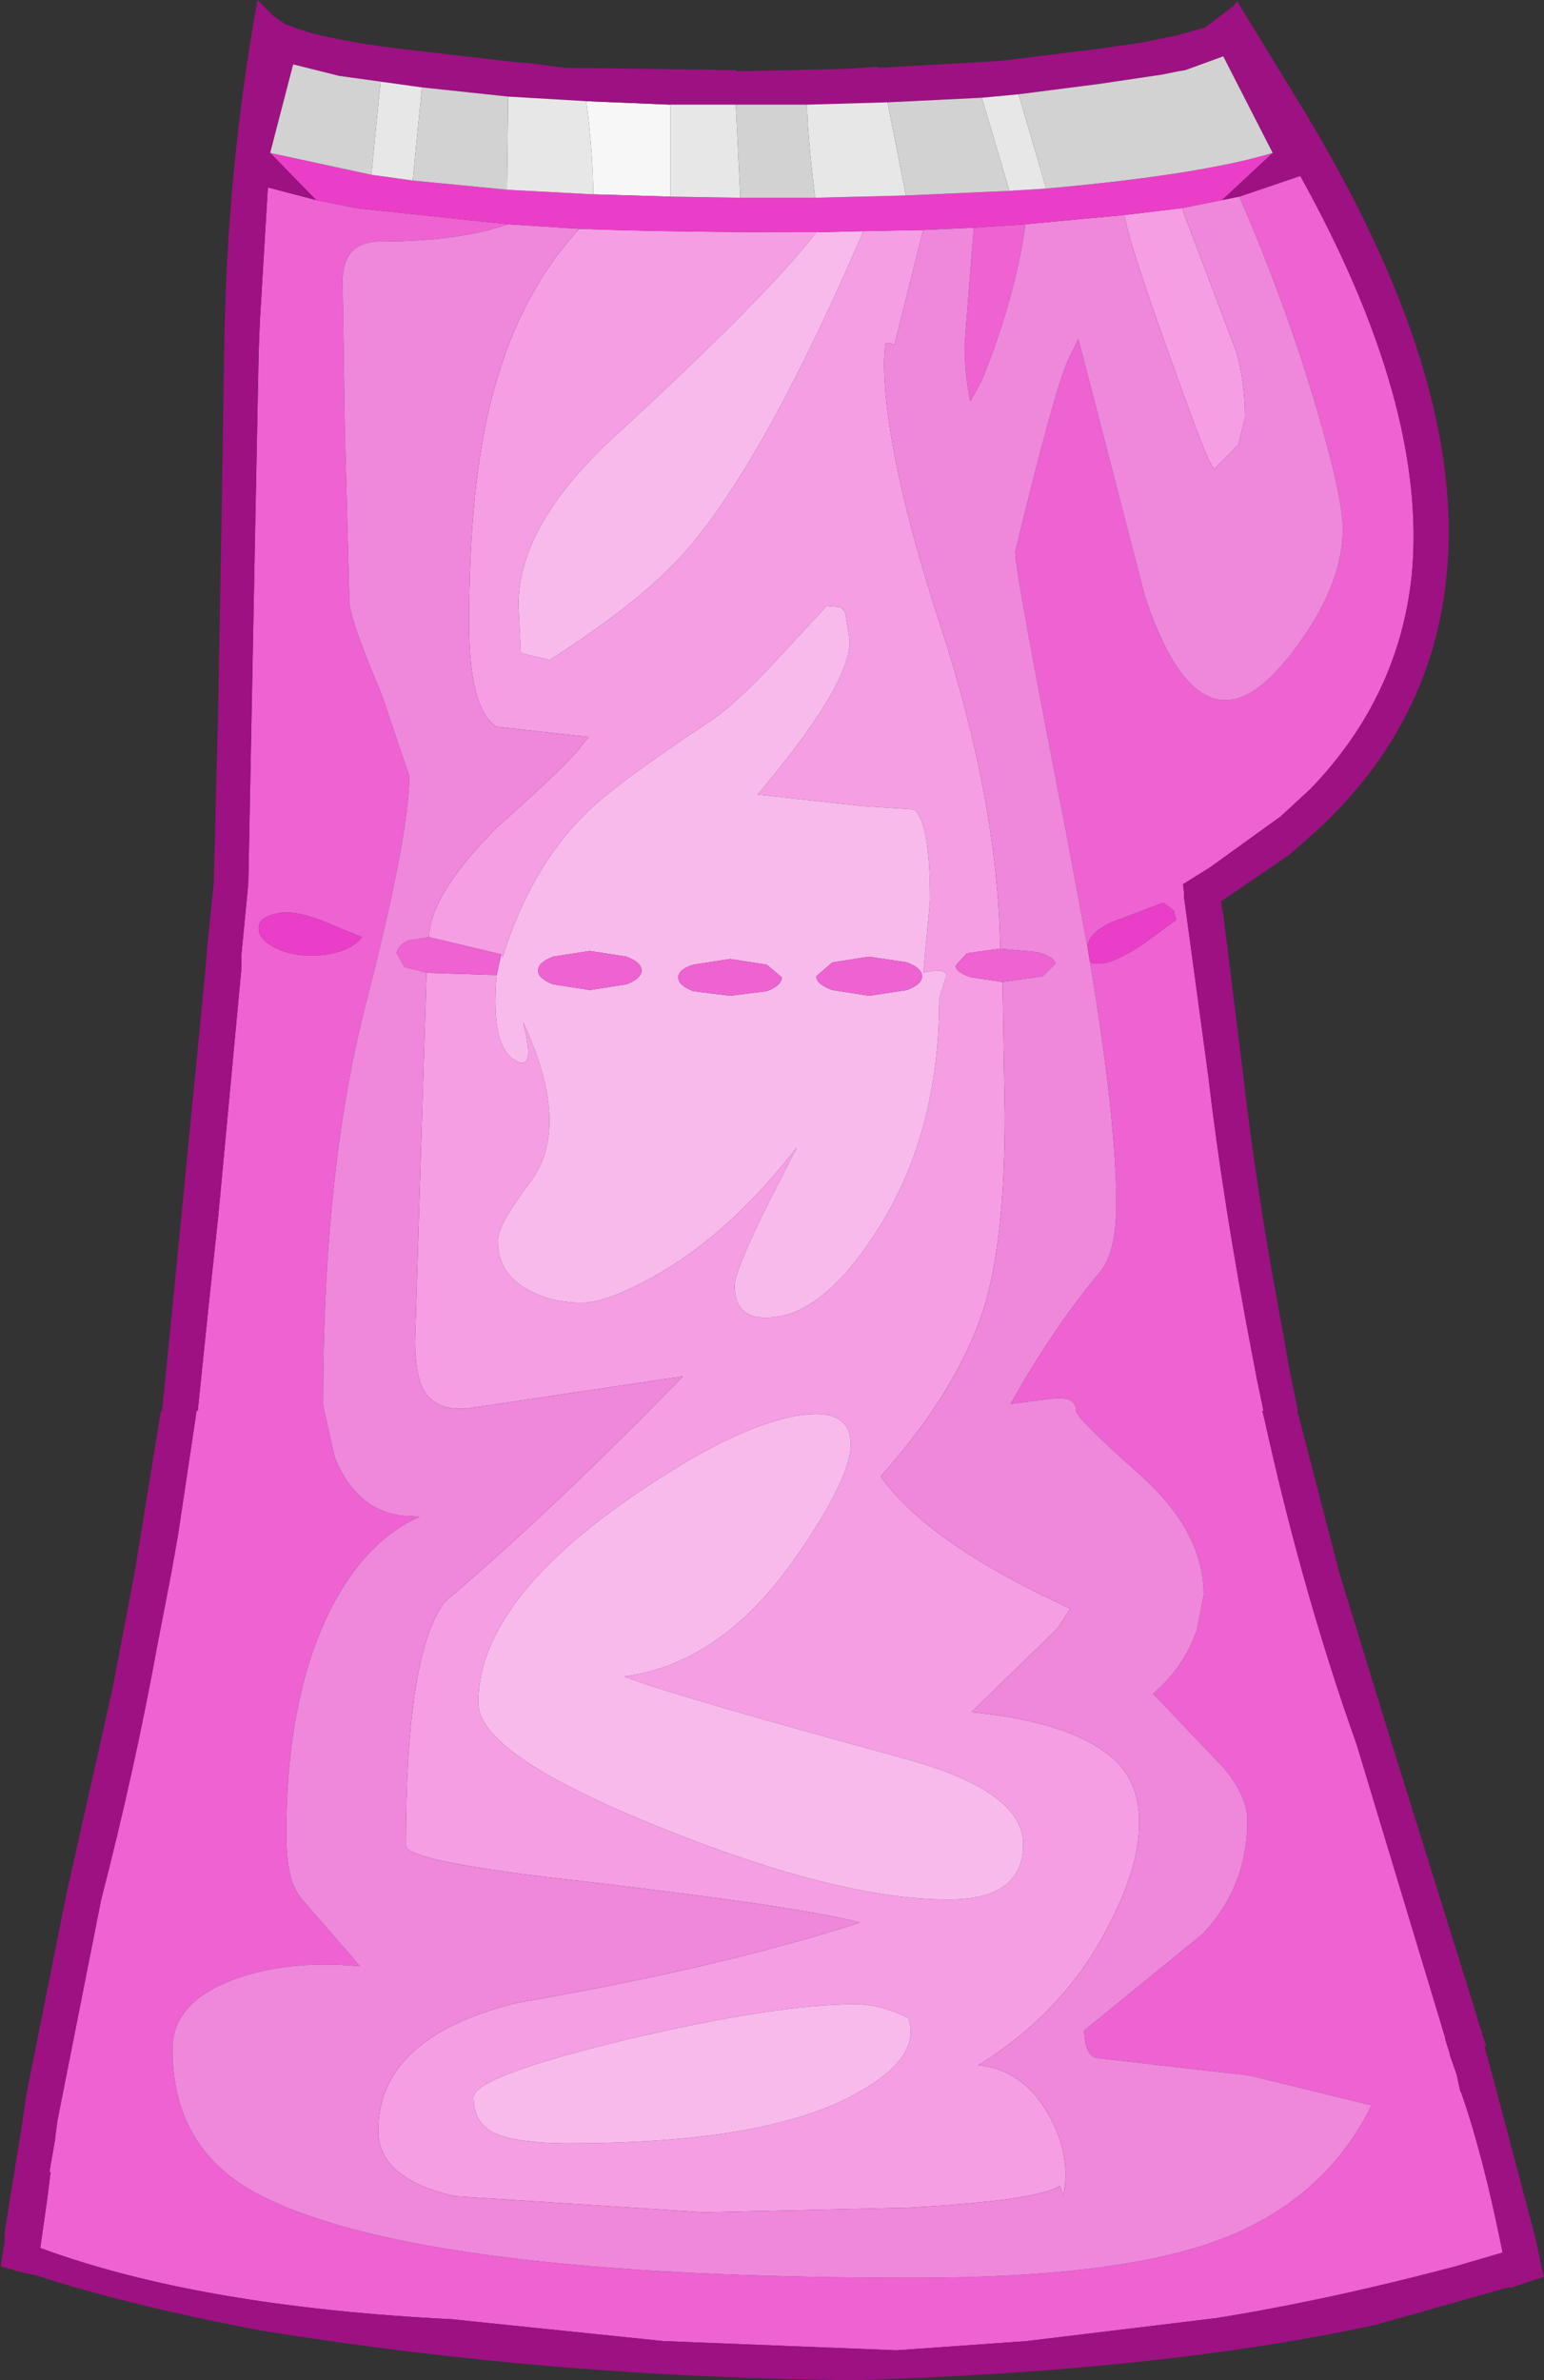 <?xml version="1.0" encoding="UTF-8" standalone="no"?>
<svg xmlns:ffdec="https://www.free-decompiler.com/flash" xmlns:xlink="http://www.w3.org/1999/xlink" ffdec:objectType="shape" height="103.5px" width="67.15px" xmlns="http://www.w3.org/2000/svg">
  <rect width="100%" height="100%" fill="#333333" stroke="none"/>
  <g transform="matrix(1.0, 0.0, 0.0, 1.0, 29.35, 104.65)">
    <path d="M-3.85 -100.25 L-0.2 -100.1 -0.2 -96.1 -3.55 -96.2 Q-3.55 -97.85 -3.85 -100.25" fill="#f7f7f7" fill-rule="evenodd" stroke="none"/>
    <path d="M22.05 -95.6 L24.4 -89.4 Q24.8 -88.05 24.8 -86.5 L24.5 -85.3 23.45 -84.25 23.25 -84.6 Q22.95 -85.15 21.4 -89.5 19.75 -94.1 19.55 -95.3 L22.05 -95.6 M10.8 -94.65 L9.55 -89.65 9.3 -89.75 9.15 -89.7 9.1 -88.95 Q9.1 -84.95 11.55 -77.45 14.05 -69.8 14.15 -63.4 L12.7 -63.2 12.2 -62.65 Q12.25 -62.35 12.9 -62.15 L14.25 -61.95 14.35 -56.15 Q14.35 -50.75 13.45 -47.8 12.3 -44.2 8.95 -40.45 11.0 -37.55 17.2 -34.7 L16.65 -33.85 12.9 -30.2 Q17.45 -29.75 19.2 -28.05 20.2 -27.05 20.2 -25.4 20.2 -23.4 18.75 -20.7 16.85 -17.1 13.2 -14.85 15.15 -14.65 16.25 -12.7 17.25 -10.95 16.9 -9.2 L16.9 -9.15 16.75 -9.6 Q15.7 -8.95 10.1 -8.65 L1.25 -8.45 -9.55 -9.15 Q-12.9 -9.9 -12.9 -12.0 -12.9 -16.05 -6.9 -17.55 2.05 -19.1 8.05 -21.05 5.4 -21.75 -4.05 -22.85 -11.7 -23.7 -11.7 -24.4 -11.7 -32.8 -10.0 -35.0 -5.4 -38.9 0.35 -44.8 L-9.05 -43.4 Q-10.35 -43.3 -10.9 -44.15 -11.3 -44.85 -11.3 -46.3 L-10.8 -62.35 -7.75 -62.25 Q-8.05 -58.9 -6.75 -58.45 -6.1 -58.25 -6.6 -60.2 -4.5 -55.7 -6.25 -53.3 -7.7 -51.4 -7.7 -50.7 -7.7 -49.25 -6.35 -48.55 -5.35 -48.0 -4.05 -48.0 -3.0 -48.0 -1.0 -49.1 2.3 -50.9 5.3 -54.75 L3.95 -52.1 Q2.6 -49.35 2.6 -48.75 2.6 -47.35 3.95 -47.35 6.35 -47.35 8.7 -51.0 11.5 -55.25 11.5 -61.25 L11.8 -62.2 Q11.85 -62.45 11.3 -62.45 L10.8 -62.35 11.1 -65.5 Q11.1 -68.9 10.4 -69.45 L8.15 -69.6 3.6 -70.1 Q7.7 -74.95 7.6 -76.85 L7.4 -78.05 7.2 -78.25 6.6 -78.3 4.75 -76.3 Q2.75 -74.1 1.55 -73.3 -2.75 -70.45 -3.95 -69.2 -6.3 -66.85 -7.5 -63.0 L-7.55 -63.15 -10.7 -63.9 Q-10.6 -65.85 -7.65 -68.75 -4.5 -71.55 -4.0 -72.3 L-3.75 -72.6 -7.75 -73.05 Q-8.95 -73.8 -8.95 -77.55 -8.95 -83.25 -8.05 -87.0 -6.9 -91.75 -4.15 -94.7 -0.2 -94.55 6.15 -94.55 4.05 -91.8 -2.7 -85.6 -6.8 -81.8 -6.8 -78.35 L-6.7 -76.25 -5.45 -75.95 Q-1.15 -78.7 0.7 -80.95 4.05 -84.95 8.2 -94.6 L10.8 -94.65 M5.1 -43.05 Q2.75 -42.55 -0.45 -40.5 -8.55 -35.4 -8.55 -30.6 -8.55 -28.35 -0.55 -25.15 7.15 -22.05 11.9 -22.05 15.15 -22.05 15.15 -24.45 15.15 -26.75 10.1 -28.15 -0.35 -31.0 -2.2 -31.75 2.0 -32.3 5.2 -36.85 7.65 -40.35 7.65 -41.85 7.65 -43.55 5.1 -43.05 M10.15 -16.9 Q8.95 -17.5 7.85 -17.5 4.4 -17.5 -2.15 -15.95 -8.75 -14.35 -8.75 -13.45 -8.75 -12.4 -7.95 -11.95 -7.0 -11.45 -4.6 -11.45 4.1 -11.45 7.95 -13.65 10.75 -15.2 10.15 -16.9" fill="#f59ee4" fill-rule="evenodd" stroke="none"/>
    <path d="M6.15 -94.55 L8.2 -94.6 Q4.05 -84.95 0.7 -80.95 -1.15 -78.7 -5.45 -75.95 L-6.7 -76.25 -6.8 -78.35 Q-6.8 -81.8 -2.7 -85.6 4.05 -91.8 6.15 -94.55 M-7.55 -63.15 L-7.5 -63.0 Q-6.3 -66.85 -3.95 -69.2 -2.75 -70.45 1.55 -73.3 2.75 -74.1 4.75 -76.3 L6.6 -78.3 7.2 -78.25 7.4 -78.05 7.6 -76.85 Q7.7 -74.95 3.6 -70.1 L8.15 -69.6 10.4 -69.45 Q11.1 -68.9 11.1 -65.5 L10.8 -62.35 11.3 -62.45 Q11.85 -62.45 11.8 -62.2 L11.5 -61.25 Q11.5 -55.25 8.7 -51.0 6.35 -47.35 3.95 -47.35 2.6 -47.35 2.6 -48.75 2.6 -49.35 3.95 -52.1 L5.3 -54.75 Q2.3 -50.9 -1.0 -49.1 -3.0 -48.0 -4.05 -48.0 -5.35 -48.0 -6.35 -48.55 -7.7 -49.25 -7.7 -50.7 -7.7 -51.4 -6.25 -53.3 -4.5 -55.7 -6.6 -60.2 -6.1 -58.25 -6.75 -58.45 -8.05 -58.9 -7.75 -62.25 L-7.55 -63.15 M2.4 -62.95 L0.8 -62.7 Q0.15 -62.5 0.15 -62.15 0.15 -61.8 0.8 -61.55 L2.4 -61.35 4.0 -61.55 Q4.65 -61.8 4.65 -62.15 L4.0 -62.7 2.4 -62.95 M6.85 -62.8 L6.15 -62.2 Q6.15 -61.85 6.85 -61.6 L8.45 -61.35 10.1 -61.6 Q10.75 -61.85 10.75 -62.2 10.75 -62.55 10.1 -62.8 L8.45 -63.05 6.85 -62.8 M10.15 -16.9 Q10.75 -15.2 7.95 -13.65 4.1 -11.45 -4.6 -11.45 -7.0 -11.45 -7.95 -11.95 -8.75 -12.4 -8.75 -13.45 -8.75 -14.35 -2.15 -15.95 4.4 -17.5 7.85 -17.5 8.95 -17.5 10.15 -16.9 M5.1 -43.05 Q7.65 -43.55 7.65 -41.85 7.65 -40.35 5.2 -36.85 2.0 -32.3 -2.2 -31.75 -0.35 -31.0 10.1 -28.15 15.15 -26.75 15.15 -24.45 15.15 -22.05 11.9 -22.05 7.15 -22.05 -0.55 -25.15 -8.55 -28.35 -8.55 -30.6 -8.55 -35.4 -0.45 -40.5 2.75 -42.55 5.1 -43.05 M-5.3 -63.05 Q-5.95 -62.8 -5.95 -62.45 -5.95 -62.1 -5.3 -61.85 L-3.7 -61.6 -2.1 -61.85 Q-1.45 -62.1 -1.45 -62.45 -1.45 -62.8 -2.1 -63.05 L-3.7 -63.3 -5.3 -63.05" fill="#f8baeb" fill-rule="evenodd" stroke="none"/>
    <path d="M24.55 -96.1 L27.2 -97.0 Q32.75 -87.0 32.05 -79.65 31.5 -74.35 27.65 -70.35 L26.35 -69.15 23.3 -66.95 22.1 -66.2 22.15 -65.8 22.15 -65.7 22.15 -65.6 23.2 -57.85 Q23.85 -52.3 25.1 -45.8 L25.3 -44.75 25.6 -43.3 25.55 -43.3 25.65 -42.9 Q26.4 -39.5 27.3 -36.25 28.4 -32.3 29.65 -28.8 L33.5 -16.05 33.5 -16.0 33.7 -15.35 33.7 -15.3 34.0 -14.45 34.15 -13.75 34.2 -13.65 Q35.15 -10.95 36.0 -6.7 L33.95 -6.1 Q28.5 -4.65 23.55 -3.85 L15.3 -2.85 9.65 -2.45 -0.5 -2.85 -9.7 -3.8 Q-20.7 -4.35 -27.6 -6.9 L-27.3 -9.0 -27.15 -10.2 -27.2 -10.2 -26.95 -11.65 -26.95 -11.7 -26.85 -12.45 -24.95 -22.05 Q-23.5 -27.65 -22.5 -33.15 L-22.45 -33.4 -21.9 -36.25 -21.6 -37.95 -20.8 -43.3 -20.75 -43.3 -20.3 -47.65 -19.85 -51.85 -18.85 -62.55 -18.85 -63.15 -18.55 -66.25 -18.25 -81.8 -18.1 -89.35 -18.05 -90.65 -17.7 -96.5 -15.6 -95.95 -13.85 -95.6 -7.25 -94.9 Q-9.4 -94.15 -12.8 -94.15 -14.45 -94.15 -14.45 -92.4 L-14.35 -85.8 -14.15 -78.4 Q-14.05 -77.5 -12.75 -74.45 L-11.55 -70.9 Q-11.55 -68.4 -13.4 -61.15 -15.3 -53.9 -15.3 -43.55 L-14.8 -41.3 Q-13.9 -39.05 -11.95 -38.75 L-11.1 -38.7 Q-13.65 -37.55 -15.2 -34.2 -16.9 -30.45 -16.9 -24.9 -16.9 -22.85 -16.25 -22.1 L-14.25 -19.8 -13.7 -19.15 Q-16.85 -19.45 -19.25 -18.55 -21.85 -17.55 -21.85 -15.55 -21.85 -11.15 -18.05 -9.2 -11.05 -5.6 10.4 -5.6 19.0 -5.6 23.4 -7.15 28.2 -8.85 30.3 -13.1 L25.0 -14.4 18.45 -15.15 Q17.85 -15.15 17.8 -16.35 L22.95 -20.55 Q24.9 -22.6 24.9 -25.5 24.9 -26.55 23.85 -27.8 L20.8 -31.0 Q22.1 -32.1 22.7 -33.75 L23.0 -35.3 Q23.0 -38.05 20.25 -40.5 17.45 -43.0 17.45 -43.3 17.45 -43.9 16.55 -43.85 L14.6 -43.6 Q16.45 -46.9 18.5 -49.35 19.2 -50.2 19.2 -52.3 19.2 -55.95 18.05 -62.85 L18.15 -62.75 18.6 -62.75 Q19.2 -62.85 20.3 -63.55 L21.8 -64.65 21.7 -65.05 21.25 -65.4 19.0 -64.55 Q17.95 -64.05 17.95 -63.45 L17.0 -68.55 Q14.8 -79.8 14.8 -80.65 16.5 -87.65 17.1 -89.0 L17.55 -89.9 20.45 -78.7 Q21.95 -74.2 23.95 -74.2 25.4 -74.2 27.2 -76.75 29.05 -79.35 29.05 -81.65 29.05 -83.0 27.95 -86.75 26.65 -91.25 24.55 -96.1 M15.25 -94.9 Q14.8 -91.7 13.35 -88.1 L12.85 -87.2 Q12.6 -88.4 12.6 -89.65 L13.0 -94.75 15.25 -94.9 M14.15 -63.4 L15.75 -63.25 Q16.5 -63.05 16.55 -62.75 L16.0 -62.2 14.25 -61.95 12.9 -62.15 Q12.25 -62.35 12.2 -62.65 L12.7 -63.2 14.15 -63.4 M-10.8 -62.35 L-11.75 -62.6 -12.1 -63.2 Q-12.05 -63.55 -11.6 -63.75 L-10.7 -63.9 -7.55 -63.15 -7.75 -62.25 -10.8 -62.35 M6.85 -62.8 L8.45 -63.05 10.1 -62.8 Q10.75 -62.55 10.75 -62.2 10.75 -61.85 10.1 -61.6 L8.45 -61.35 6.85 -61.6 Q6.15 -61.85 6.15 -62.2 L6.85 -62.8 M2.4 -62.95 L4.0 -62.7 4.65 -62.15 Q4.65 -61.8 4.0 -61.55 L2.4 -61.35 0.8 -61.55 Q0.15 -61.8 0.15 -62.15 0.15 -62.5 0.8 -62.7 L2.4 -62.95 M-5.3 -63.05 L-3.7 -63.3 -2.1 -63.05 Q-1.45 -62.8 -1.45 -62.45 -1.45 -62.1 -2.1 -61.85 L-3.7 -61.6 -5.3 -61.85 Q-5.95 -62.1 -5.95 -62.45 -5.95 -62.8 -5.3 -63.05 M-17.2 -64.95 Q-18.1 -64.8 -18.1 -64.3 -18.1 -63.8 -17.4 -63.45 -16.75 -63.1 -15.8 -63.1 -14.85 -63.1 -14.15 -63.45 -13.8 -63.65 -13.6 -63.9 L-14.6 -64.3 Q-16.35 -65.1 -17.2 -64.95" fill="#ee62d2" fill-rule="evenodd" stroke="none"/>
    <path d="M23.8 -95.95 L24.55 -96.1 Q26.65 -91.25 27.95 -86.75 29.05 -83.0 29.05 -81.65 29.05 -79.35 27.2 -76.75 25.4 -74.2 23.95 -74.2 21.95 -74.2 20.45 -78.7 L17.55 -89.9 17.1 -89.0 Q16.5 -87.65 14.8 -80.65 14.8 -79.8 17.0 -68.55 L17.95 -63.45 18.05 -62.85 Q19.2 -55.95 19.2 -52.3 19.2 -50.2 18.5 -49.35 16.45 -46.9 14.6 -43.6 L16.55 -43.85 Q17.45 -43.9 17.45 -43.3 17.45 -43.0 20.25 -40.5 23.0 -38.05 23.0 -35.3 L22.7 -33.75 Q22.1 -32.1 20.8 -31.0 L23.85 -27.8 Q24.9 -26.55 24.9 -25.5 24.9 -22.6 22.95 -20.55 L17.8 -16.35 Q17.85 -15.15 18.45 -15.15 L25.0 -14.4 30.3 -13.1 Q28.2 -8.85 23.4 -7.15 19.0 -5.6 10.4 -5.6 -11.05 -5.6 -18.05 -9.2 -21.85 -11.15 -21.85 -15.55 -21.85 -17.55 -19.25 -18.55 -16.85 -19.45 -13.7 -19.15 L-14.25 -19.8 -16.25 -22.1 Q-16.9 -22.85 -16.9 -24.9 -16.9 -30.45 -15.2 -34.2 -13.65 -37.55 -11.1 -38.7 L-11.95 -38.75 Q-13.9 -39.05 -14.8 -41.3 L-15.3 -43.55 Q-15.3 -53.9 -13.4 -61.15 -11.55 -68.4 -11.55 -70.9 L-12.75 -74.45 Q-14.05 -77.5 -14.15 -78.4 L-14.35 -85.8 -14.45 -92.4 Q-14.45 -94.15 -12.8 -94.15 -9.4 -94.15 -7.25 -94.9 L-4.15 -94.7 Q-6.9 -91.75 -8.05 -87.0 -8.95 -83.25 -8.95 -77.55 -8.95 -73.8 -7.75 -73.05 L-3.75 -72.6 -4.0 -72.3 Q-4.5 -71.55 -7.65 -68.75 -10.6 -65.85 -10.7 -63.9 L-11.6 -63.75 Q-12.05 -63.55 -12.1 -63.2 L-11.75 -62.6 -10.8 -62.35 -11.3 -46.3 Q-11.3 -44.85 -10.9 -44.15 -10.35 -43.3 -9.05 -43.4 L0.35 -44.8 Q-5.4 -38.9 -10.0 -35.0 -11.7 -32.8 -11.7 -24.4 -11.7 -23.7 -4.05 -22.85 5.4 -21.75 8.05 -21.05 2.05 -19.1 -6.9 -17.55 -12.9 -16.05 -12.9 -12.0 -12.9 -9.9 -9.55 -9.15 L1.25 -8.45 10.1 -8.65 Q15.7 -8.95 16.75 -9.6 L16.9 -9.15 16.9 -9.2 Q17.25 -10.95 16.25 -12.7 15.15 -14.65 13.2 -14.85 16.85 -17.1 18.75 -20.7 20.2 -23.4 20.2 -25.4 20.2 -27.05 19.2 -28.05 17.45 -29.75 12.9 -30.2 L16.65 -33.85 17.2 -34.7 Q11.0 -37.55 8.95 -40.45 12.3 -44.2 13.45 -47.8 14.35 -50.75 14.35 -56.15 L14.25 -61.95 16.0 -62.2 16.55 -62.75 Q16.5 -63.05 15.75 -63.25 L14.15 -63.4 Q14.05 -69.8 11.55 -77.45 9.1 -84.95 9.1 -88.95 L9.15 -89.7 9.3 -89.75 9.55 -89.65 10.8 -94.65 13.0 -94.75 12.6 -89.65 Q12.6 -88.4 12.85 -87.2 L13.35 -88.1 Q14.8 -91.7 15.25 -94.9 L19.55 -95.3 Q19.75 -94.1 21.4 -89.5 22.95 -85.15 23.25 -84.6 L23.45 -84.25 24.5 -85.3 24.8 -86.5 Q24.8 -88.05 24.4 -89.4 L22.05 -95.6 23.8 -95.95" fill="#ef87da" fill-rule="evenodd" stroke="none"/>
    <path d="M26.0 -98.0 L23.8 -95.95 22.05 -95.6 19.55 -95.3 15.25 -94.9 13.0 -94.75 10.8 -94.65 8.2 -94.6 6.15 -94.55 Q-0.2 -94.55 -4.15 -94.7 L-7.25 -94.9 -13.85 -95.6 -15.6 -95.95 -17.6 -98.0 -13.2 -97.05 -11.4 -96.8 -7.3 -96.4 -3.55 -96.2 -0.2 -96.1 2.85 -96.05 6.1 -96.05 10.05 -96.15 14.55 -96.35 16.15 -96.45 Q22.85 -97.05 26.0 -98.0 M18.05 -62.85 L17.95 -63.45 Q17.95 -64.05 19.0 -64.55 L21.25 -65.4 21.7 -65.05 21.8 -64.65 20.3 -63.55 Q19.2 -62.85 18.6 -62.75 L18.15 -62.75 18.05 -62.85 M-17.2 -64.95 Q-16.35 -65.1 -14.6 -64.3 L-13.6 -63.9 Q-13.8 -63.65 -14.15 -63.45 -14.85 -63.1 -15.8 -63.1 -16.75 -63.1 -17.4 -63.45 -18.1 -63.8 -18.1 -64.3 -18.1 -64.8 -17.2 -64.95" fill="#ea3ec8" fill-rule="evenodd" stroke="none"/>
    <path d="M8.85 -101.75 L8.85 -101.7 14.15 -102.0 18.2 -102.5 18.25 -102.5 20.3 -102.8 21.8 -103.1 23.05 -103.45 23.65 -103.9 24.3 -104.4 24.45 -104.6 27.05 -100.35 Q34.5 -88.25 33.55 -79.5 32.9 -73.25 28.1 -68.7 L26.75 -67.5 23.75 -65.45 23.85 -64.9 24.7 -58.05 Q25.3 -52.75 26.45 -46.7 L26.7 -45.25 27.1 -43.3 27.05 -43.3 27.1 -43.2 28.9 -36.25 31.05 -29.25 34.7 -17.55 35.05 -16.4 35.3 -15.65 35.2 -15.7 35.65 -14.05 37.45 -7.25 37.75 -5.8 37.8 -5.65 36.3 -5.15 36.3 -5.2 30.45 -3.55 Q21.2 -1.55 7.9 -1.15 -5.25 -1.25 -17.95 -3.3 -23.75 -4.4 -27.75 -5.7 L-28.45 -5.85 -29.3 -6.1 -29.3 -6.2 -29.3 -6.25 -29.15 -7.15 -29.15 -7.55 -28.9 -9.15 -28.7 -10.35 -28.7 -10.4 -28.45 -11.9 -28.2 -13.6 -26.45 -22.35 -24.45 -31.25 -24.05 -33.35 -23.5 -36.25 -22.35 -43.3 -22.3 -43.3 -21.85 -47.8 -20.4 -62.65 -20.35 -63.35 -20.05 -66.3 -19.85 -74.35 -19.7 -83.0 -19.6 -89.35 Q-19.5 -97.25 -18.15 -104.65 L-17.45 -103.95 -16.95 -103.6 -16.8 -103.55 Q-15.4 -102.95 -11.75 -102.5 L-11.7 -102.5 -6.95 -101.95 -6.3 -101.9 -4.8 -101.7 -0.85 -101.65 2.65 -101.6 2.7 -101.55 4.9 -101.6 7.35 -101.65 8.85 -101.75 M9.25 -100.2 L5.75 -100.1 2.65 -100.1 -0.2 -100.1 -3.85 -100.25 -7.25 -100.45 -11.0 -100.85 -12.8 -101.1 -14.6 -101.35 -16.6 -101.85 -17.6 -98.0 -15.6 -95.95 -17.7 -96.5 -18.05 -90.65 -18.1 -89.35 -18.25 -81.8 -18.55 -66.25 -18.85 -63.15 -18.85 -62.55 -19.85 -51.85 -20.3 -47.65 -20.75 -43.3 -20.8 -43.3 -21.6 -37.95 -21.9 -36.25 -22.45 -33.4 -22.5 -33.15 Q-23.5 -27.65 -24.95 -22.05 L-26.85 -12.45 -26.95 -11.7 -26.95 -11.65 -27.2 -10.2 -27.15 -10.2 -27.3 -9.0 -27.6 -6.9 Q-20.7 -4.35 -9.7 -3.8 L-0.5 -2.85 9.65 -2.45 15.3 -2.85 23.55 -3.85 Q28.5 -4.65 33.95 -6.1 L36.0 -6.7 Q35.15 -10.95 34.2 -13.65 L34.15 -13.75 34.0 -14.45 33.7 -15.3 33.7 -15.35 33.5 -16.0 33.5 -16.05 29.65 -28.8 Q28.4 -32.3 27.3 -36.25 26.4 -39.5 25.65 -42.9 L25.55 -43.3 25.6 -43.3 25.3 -44.75 25.1 -45.8 Q23.85 -52.3 23.2 -57.85 L22.15 -65.6 22.15 -65.7 22.15 -65.8 22.1 -66.2 23.3 -66.95 26.35 -69.15 27.65 -70.35 Q31.5 -74.35 32.05 -79.65 32.75 -87.0 27.2 -97.0 L24.55 -96.1 23.8 -95.95 26.0 -98.0 23.85 -102.2 22.2 -101.6 21.9 -101.55 21.15 -101.4 18.45 -101.0 14.95 -100.55 13.35 -100.4 9.25 -100.2" fill="#9d1182" fill-rule="evenodd" stroke="none"/>
    <path d="M5.75 -100.1 L9.25 -100.2 10.05 -96.15 6.1 -96.05 Q5.75 -98.95 5.75 -100.1 M13.35 -100.4 L14.95 -100.55 16.15 -96.45 14.55 -96.35 13.35 -100.4 M-12.8 -101.1 L-11.0 -100.85 -11.4 -96.8 -13.2 -97.05 -12.8 -101.1 M-7.25 -100.45 L-3.85 -100.25 Q-3.55 -97.85 -3.55 -96.2 L-7.3 -96.4 -7.25 -100.45 M-0.2 -100.1 L2.65 -100.1 2.85 -96.05 -0.2 -96.1 -0.2 -100.1" fill="#e7e7e7" fill-rule="evenodd" stroke="none"/>
    <path d="M9.25 -100.2 L13.35 -100.4 14.55 -96.35 10.05 -96.15 9.25 -100.2 M14.95 -100.55 L18.45 -101.0 21.15 -101.4 21.9 -101.55 22.2 -101.6 23.85 -102.2 26.0 -98.0 Q22.85 -97.05 16.15 -96.45 L14.95 -100.55 M-17.6 -98.0 L-16.6 -101.85 -14.6 -101.35 -12.8 -101.1 -13.2 -97.05 -17.6 -98.0 M-11.0 -100.85 L-7.25 -100.45 -7.3 -96.4 -11.4 -96.8 -11.0 -100.85 M2.65 -100.1 L5.75 -100.1 Q5.75 -98.95 6.1 -96.05 L2.85 -96.05 2.65 -100.1" fill="#d2d2d2" fill-rule="evenodd" stroke="none"/>
  </g>
</svg>
